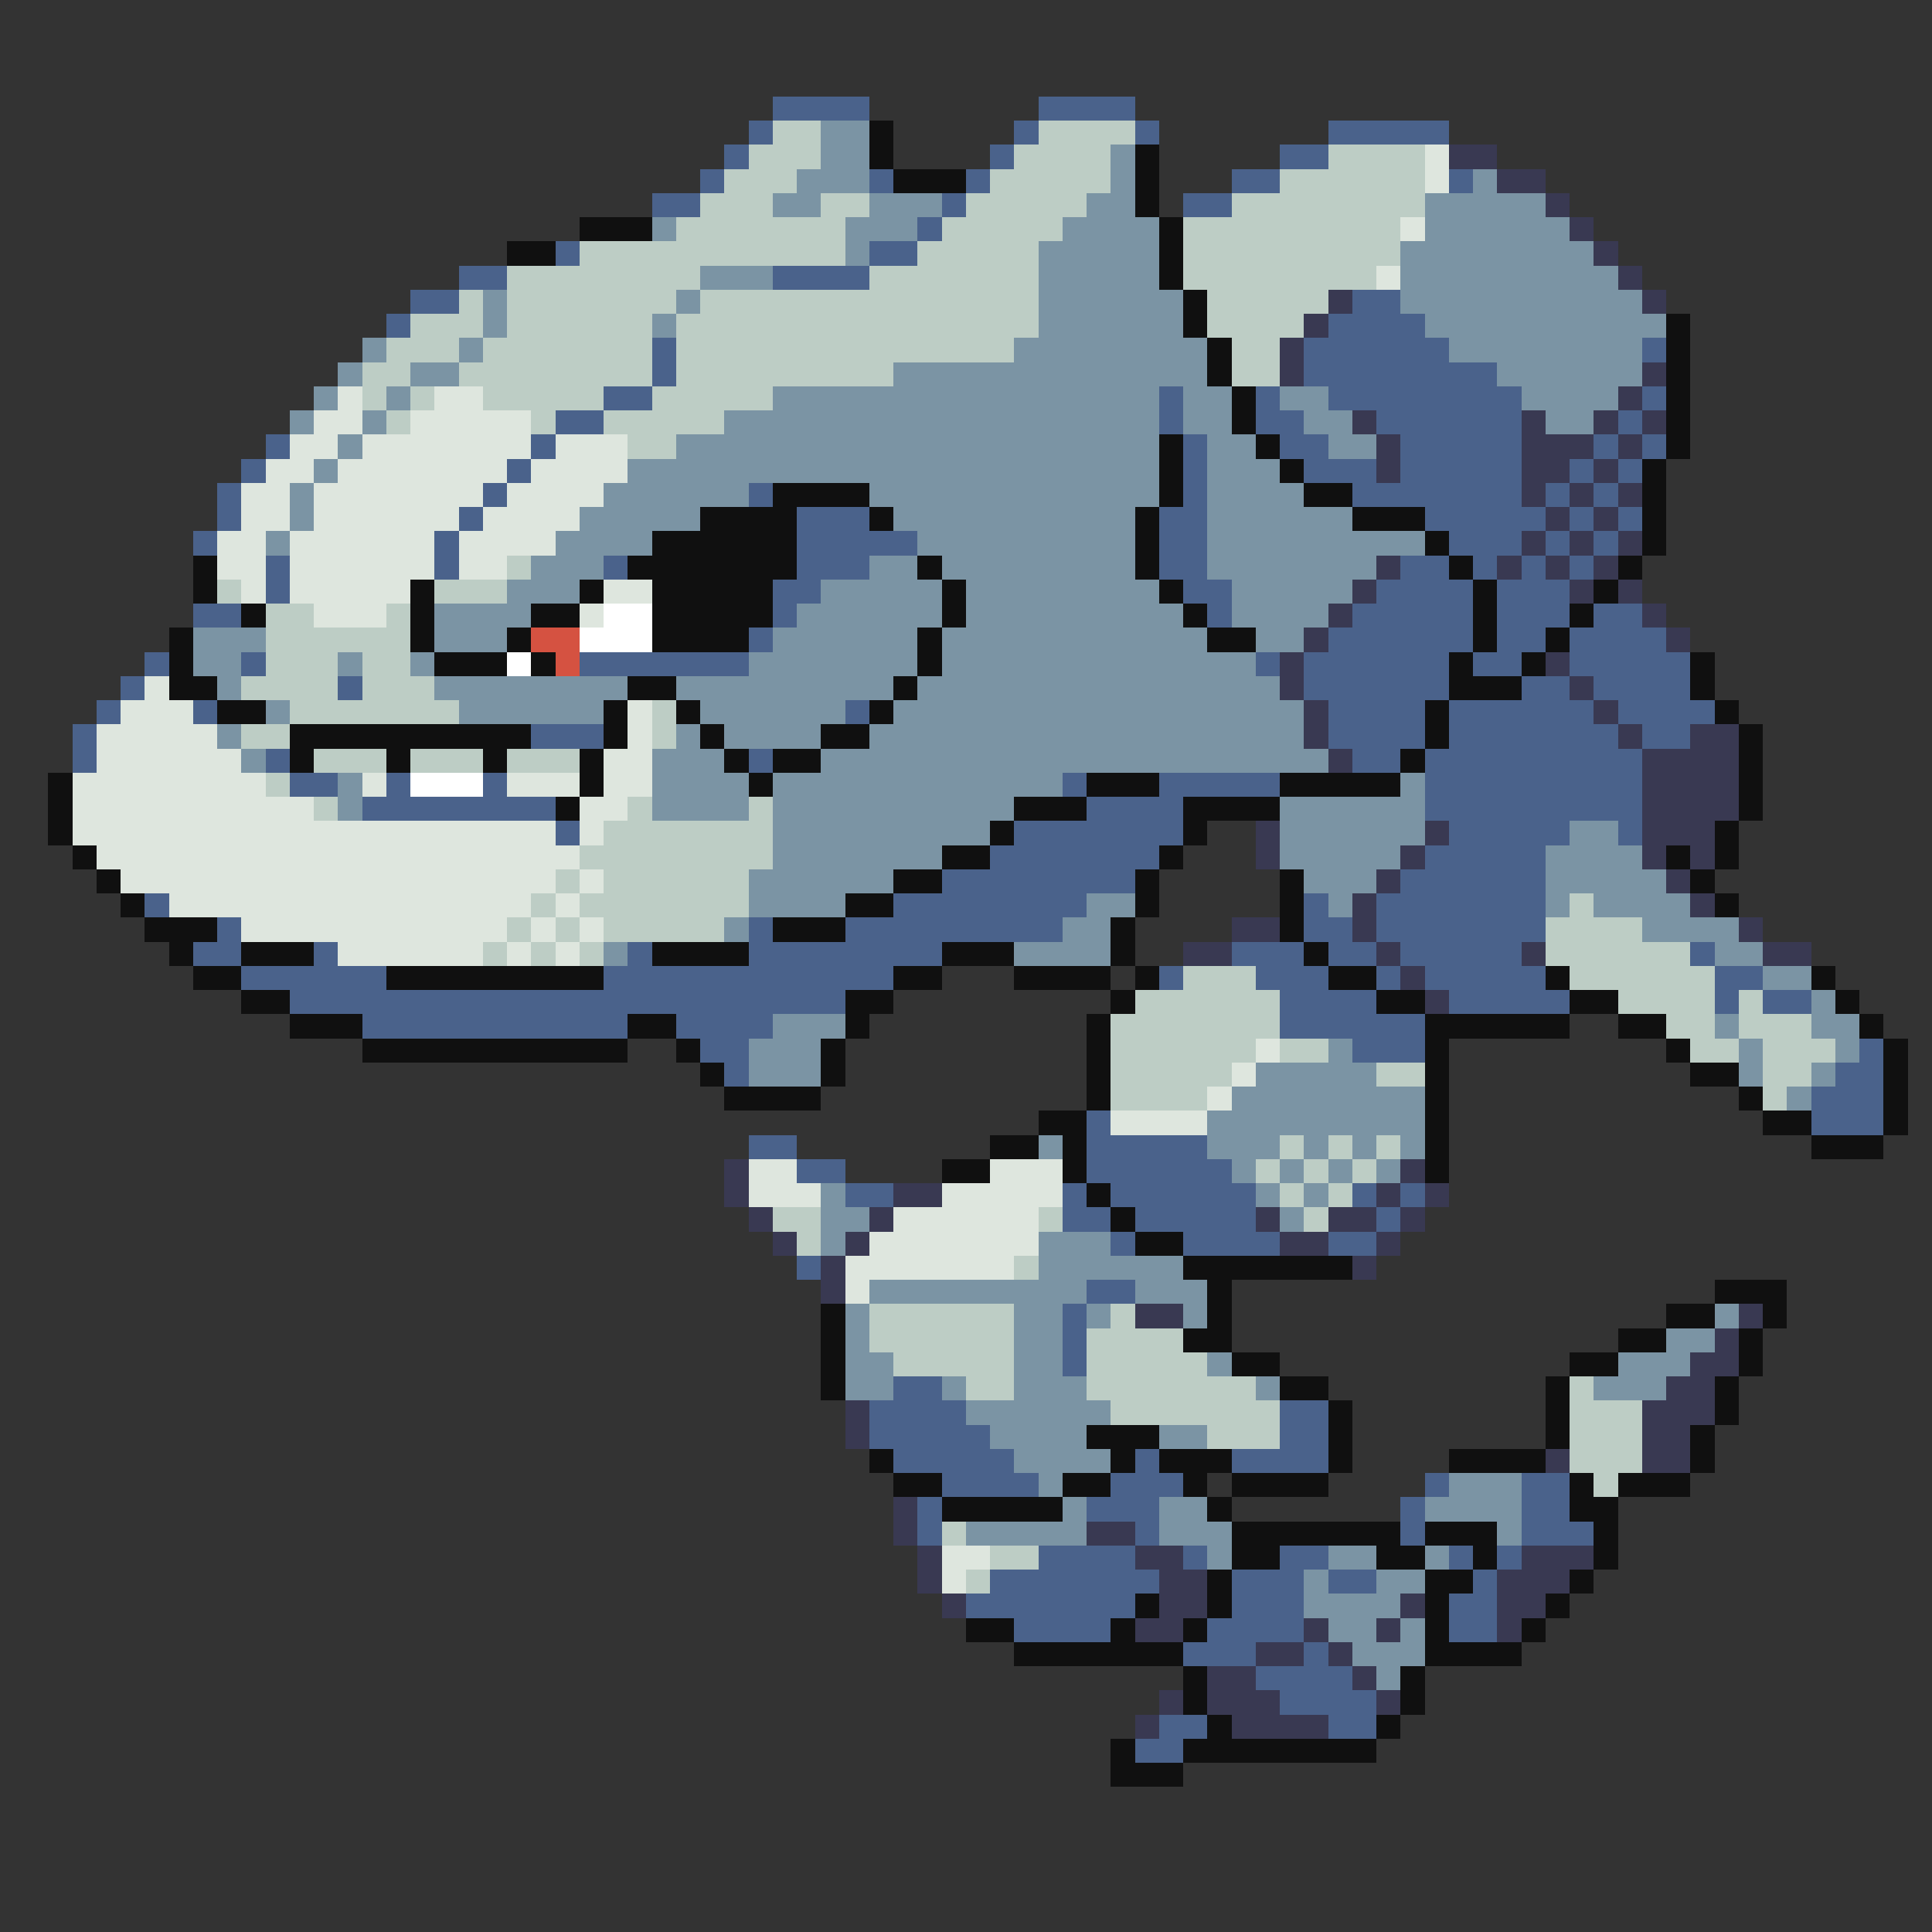 <svg xmlns="http://www.w3.org/2000/svg" viewBox="0 -0.5 80 80" shape-rendering="crispEdges">
<rect x="0" y="-0.5" width="80" height="80" fill="#333333" stroke="none"/>
<path stroke="#4a628b" d="M32 4h4M43 4h4M31 5h1M42 5h1M47 5h1M55 5h5M30 6h1M41 6h1M53 6h2M29 7h1M36 7h1M40 7h1M51 7h2M60 7h1M27 8h2M39 8h1M49 8h2M38 9h1M23 10h1M36 10h2M19 11h2M32 11h4M17 12h2M56 12h2M16 13h1M55 13h4M27 14h1M54 14h6M68 14h1M27 15h1M54 15h8M25 16h2M48 16h1M52 16h1M55 16h8M68 16h1M23 17h2M48 17h1M52 17h2M57 17h6M67 17h1M11 18h1M22 18h1M49 18h1M53 18h2M58 18h5M66 18h1M68 18h1M10 19h1M21 19h1M49 19h1M54 19h3M58 19h5M65 19h1M67 19h1M9 20h1M20 20h1M31 20h1M49 20h1M56 20h7M64 20h1M66 20h1M9 21h1M19 21h1M33 21h3M48 21h2M59 21h5M65 21h1M67 21h1M8 22h1M18 22h1M33 22h5M48 22h2M60 22h3M64 22h1M66 22h1M11 23h1M18 23h1M25 23h1M33 23h3M48 23h2M58 23h2M61 23h1M63 23h1M65 23h1M11 24h1M32 24h2M49 24h2M57 24h4M62 24h3M8 25h2M32 25h1M50 25h1M56 25h5M62 25h3M66 25h2M31 26h1M55 26h6M62 26h2M65 26h4M6 27h1M10 27h1M24 27h7M52 27h1M54 27h6M61 27h2M65 27h5M5 28h1M14 28h1M54 28h6M63 28h2M66 28h4M4 29h1M8 29h1M35 29h1M55 29h4M60 29h6M67 29h4M3 30h1M22 30h3M55 30h4M60 30h7M68 30h2M3 31h1M11 31h1M31 31h1M56 31h2M59 31h9M12 32h2M16 32h1M20 32h1M44 32h1M48 32h5M59 32h9M15 33h8M45 33h4M59 33h9M23 34h1M42 34h7M60 34h5M67 34h1M41 35h7M59 35h5M39 36h8M58 36h6M6 37h1M37 37h8M54 37h1M57 37h7M9 38h1M31 38h1M35 38h9M54 38h2M57 38h7M8 39h2M13 39h1M26 39h1M31 39h8M51 39h3M55 39h2M58 39h5M70 39h1M10 40h6M25 40h12M48 40h1M52 40h3M57 40h1M59 40h5M71 40h2M12 41h23M53 41h4M60 41h5M71 41h1M73 41h2M15 42h11M28 42h4M53 42h6M29 43h2M56 43h3M77 43h1M30 44h1M76 44h2M75 45h3M45 46h1M75 46h3M31 47h2M45 47h5M33 48h2M45 48h6M35 49h2M44 49h1M46 49h6M56 49h1M58 49h1M44 50h2M47 50h5M57 50h1M46 51h1M49 51h4M55 51h2M33 52h1M45 53h2M44 54h1M44 55h1M44 56h1M37 57h2M36 58h4M53 58h2M36 59h5M53 59h2M37 60h5M47 60h1M51 60h4M39 61h4M46 61h3M59 61h1M63 61h2M38 62h1M45 62h3M58 62h1M63 62h2M38 63h1M47 63h1M58 63h1M63 63h3M43 64h4M49 64h1M53 64h2M60 64h1M62 64h1M41 65h7M51 65h3M55 65h2M61 65h1M40 66h7M51 66h3M60 66h2M42 67h4M50 67h4M60 67h2M49 68h3M54 68h1M52 69h4M53 70h4M48 71h2M55 71h2M47 72h2" />
<path stroke="#bdcdc5" d="M32 5h2M43 5h4M31 6h3M42 6h4M55 6h4M30 7h3M41 7h5M53 7h6M29 8h3M34 8h2M40 8h5M51 8h8M28 9h7M39 9h5M49 9h9M24 10h11M38 10h5M49 10h9M21 11h8M36 11h7M49 11h8M19 12h1M21 12h7M29 12h14M50 12h5M17 13h3M21 13h6M28 13h15M50 13h4M16 14h3M20 14h7M28 14h14M51 14h2M15 15h2M19 15h8M28 15h9M51 15h2M15 16h1M17 16h1M20 16h5M27 16h5M16 17h1M22 17h1M25 17h5M26 18h2M21 23h1M9 24h1M18 24h3M11 25h2M16 25h1M11 26h6M11 27h3M15 27h2M10 28h4M15 28h3M12 29h7M27 29h1M10 30h2M27 30h1M13 31h3M17 31h3M21 31h3M11 32h1M13 33h1M26 33h1M31 33h1M25 34h7M24 35h8M23 36h1M25 36h6M22 37h1M24 37h7M65 37h1M21 38h1M23 38h1M25 38h5M64 38h4M20 39h1M22 39h1M24 39h1M64 39h6M49 40h3M65 40h6M47 41h6M67 41h4M72 41h1M46 42h7M69 42h2M72 42h3M46 43h6M53 43h2M70 43h2M73 43h3M46 44h5M57 44h2M73 44h2M46 45h4M73 45h1M53 47h1M55 47h1M57 47h1M52 48h1M54 48h1M56 48h1M53 49h1M55 49h1M32 50h2M43 50h1M54 50h1M33 51h1M42 52h1M36 54h6M46 54h1M36 55h6M45 55h4M37 56h5M45 56h5M40 57h2M45 57h7M65 57h1M46 58h7M65 58h3M50 59h3M65 59h3M65 60h3M66 61h1M39 63h1M41 64h2M40 65h1" />
<path stroke="#7b94a4" d="M34 5h2M34 6h2M46 6h1M33 7h3M46 7h1M61 7h1M32 8h2M36 8h3M45 8h2M59 8h5M27 9h1M35 9h3M44 9h4M59 9h6M35 10h1M43 10h5M58 10h8M29 11h3M43 11h5M58 11h9M20 12h1M28 12h1M43 12h6M58 12h10M20 13h1M27 13h1M43 13h6M59 13h10M15 14h1M19 14h1M42 14h8M60 14h8M14 15h1M17 15h2M37 15h13M62 15h6M13 16h1M16 16h1M32 16h16M49 16h2M53 16h2M63 16h4M12 17h1M15 17h1M30 17h18M49 17h2M54 17h2M64 17h2M14 18h1M28 18h20M50 18h2M55 18h2M13 19h1M26 19h22M50 19h3M12 20h1M25 20h6M36 20h12M50 20h4M12 21h1M24 21h5M37 21h10M50 21h6M11 22h1M23 22h4M38 22h9M50 22h9M22 23h3M36 23h2M39 23h8M50 23h7M21 24h3M34 24h5M40 24h8M51 24h5M18 25h4M33 25h6M40 25h9M51 25h4M8 26h3M18 26h3M32 26h6M39 26h11M52 26h2M8 27h2M14 27h1M17 27h1M31 27h7M39 27h13M9 28h1M18 28h8M28 28h9M38 28h15M11 29h1M19 29h6M29 29h6M37 29h17M9 30h1M28 30h1M30 30h4M36 30h18M10 31h1M27 31h3M34 31h21M14 32h1M27 32h4M32 32h12M58 32h1M14 33h1M27 33h4M32 33h10M53 33h6M32 34h9M53 34h6M65 34h2M32 35h7M53 35h5M64 35h4M31 36h6M54 36h3M64 36h5M31 37h4M45 37h2M55 37h1M64 37h1M66 37h4M30 38h1M44 38h2M68 38h4M25 39h1M42 39h4M71 39h2M73 40h2M75 41h1M32 42h3M71 42h1M75 42h2M31 43h3M55 43h1M72 43h1M76 43h1M31 44h3M52 44h5M72 44h1M75 44h1M51 45h8M74 45h1M50 46h9M43 47h1M50 47h3M54 47h1M56 47h1M58 47h1M51 48h1M53 48h1M55 48h1M57 48h1M34 49h1M52 49h1M54 49h1M34 50h2M53 50h1M34 51h1M43 51h3M43 52h6M36 53h9M47 53h3M35 54h1M42 54h2M45 54h1M49 54h1M71 54h1M35 55h1M42 55h2M69 55h2M35 56h2M42 56h2M50 56h1M67 56h3M35 57h2M39 57h1M42 57h3M52 57h1M66 57h3M40 58h6M41 59h4M48 59h2M42 60h4M43 61h1M60 61h3M44 62h1M48 62h2M59 62h4M40 63h5M48 63h3M62 63h1M50 64h1M55 64h2M59 64h1M54 65h1M57 65h2M54 66h4M55 67h2M58 67h1M56 68h3M57 69h1" />
<path stroke="#101010" d="M36 5h1M36 6h1M47 6h1M37 7h3M47 7h1M47 8h1M24 9h3M48 9h1M21 10h2M48 10h1M48 11h1M49 12h1M49 13h1M69 13h1M50 14h1M69 14h1M50 15h1M69 15h1M51 16h1M69 16h1M51 17h1M69 17h1M48 18h1M52 18h1M69 18h1M48 19h1M53 19h1M68 19h1M32 20h4M48 20h1M54 20h2M68 20h1M29 21h4M36 21h1M47 21h1M56 21h3M68 21h1M27 22h6M47 22h1M59 22h1M68 22h1M8 23h1M26 23h7M38 23h1M47 23h1M60 23h1M67 23h1M8 24h1M17 24h1M24 24h1M27 24h5M39 24h1M48 24h1M61 24h1M66 24h1M10 25h1M17 25h1M22 25h2M27 25h5M39 25h1M49 25h1M61 25h1M65 25h1M7 26h1M17 26h1M21 26h1M27 26h4M38 26h1M50 26h2M61 26h1M64 26h1M7 27h1M18 27h3M22 27h1M38 27h1M60 27h1M63 27h1M70 27h1M7 28h2M26 28h2M37 28h1M60 28h3M70 28h1M9 29h2M25 29h1M28 29h1M36 29h1M59 29h1M71 29h1M12 30h10M25 30h1M29 30h1M34 30h2M59 30h1M72 30h1M12 31h1M16 31h1M20 31h1M24 31h1M30 31h1M32 31h2M58 31h1M72 31h1M2 32h1M24 32h1M31 32h1M45 32h3M53 32h5M72 32h1M2 33h1M23 33h1M42 33h3M49 33h4M72 33h1M2 34h1M41 34h1M49 34h1M71 34h1M3 35h1M39 35h2M48 35h1M69 35h1M71 35h1M4 36h1M37 36h2M47 36h1M53 36h1M70 36h1M5 37h1M35 37h2M47 37h1M53 37h1M71 37h1M6 38h3M32 38h3M46 38h1M53 38h1M7 39h1M10 39h3M27 39h4M39 39h3M46 39h1M54 39h1M8 40h2M16 40h9M37 40h2M42 40h4M47 40h1M55 40h2M64 40h1M75 40h1M10 41h2M35 41h2M46 41h1M57 41h2M65 41h2M76 41h1M12 42h3M26 42h2M35 42h1M45 42h1M59 42h6M67 42h2M77 42h1M15 43h11M28 43h1M34 43h1M45 43h1M59 43h1M69 43h1M78 43h1M29 44h1M34 44h1M45 44h1M59 44h1M70 44h2M78 44h1M30 45h4M45 45h1M59 45h1M72 45h1M78 45h1M43 46h2M59 46h1M73 46h2M78 46h1M41 47h2M44 47h1M59 47h1M75 47h3M39 48h2M44 48h1M59 48h1M45 49h1M46 50h1M47 51h2M49 52h7M50 53h1M71 53h3M34 54h1M50 54h1M69 54h2M73 54h1M34 55h1M49 55h2M67 55h2M72 55h1M34 56h1M51 56h2M65 56h2M72 56h1M34 57h1M53 57h2M64 57h1M71 57h1M55 58h1M64 58h1M71 58h1M45 59h3M55 59h1M64 59h1M70 59h1M36 60h1M46 60h1M48 60h3M55 60h1M60 60h4M70 60h1M37 61h2M44 61h2M49 61h1M51 61h4M65 61h1M67 61h3M39 62h5M50 62h1M65 62h2M51 63h7M59 63h3M66 63h1M51 64h2M57 64h2M61 64h1M66 64h1M50 65h1M59 65h2M65 65h1M47 66h1M50 66h1M59 66h1M64 66h1M40 67h2M46 67h1M49 67h1M59 67h1M63 67h1M42 68h7M59 68h4M49 69h1M58 69h1M49 70h1M58 70h1M50 71h1M57 71h1M46 72h1M49 72h8M46 73h3" />
<path stroke="#dee6de" d="M59 6h1M59 7h1M58 9h1M57 11h1M14 16h1M18 16h2M13 17h2M17 17h5M12 18h2M15 18h7M23 18h3M11 19h2M14 19h7M22 19h4M10 20h2M13 20h7M21 20h4M10 21h2M13 21h6M20 21h4M9 22h2M12 22h6M19 22h4M9 23h2M12 23h6M19 23h2M10 24h1M12 24h5M25 24h2M13 25h3M24 25h1M6 28h1M5 29h3M26 29h1M4 30h5M26 30h1M4 31h6M25 31h2M3 32h8M15 32h1M21 32h3M25 32h2M3 33h10M24 33h2M3 34h20M24 34h1M4 35h20M5 36h18M24 36h1M7 37h15M23 37h1M10 38h11M22 38h1M24 38h1M14 39h6M21 39h1M23 39h1M52 43h1M51 44h1M50 45h1M46 46h4M31 48h2M41 48h3M31 49h3M39 49h5M37 50h6M36 51h7M35 52h7M35 53h1M39 64h2M39 65h1" />
<path stroke="#393952" d="M60 6h2M62 7h2M64 8h1M65 9h1M66 10h1M67 11h1M55 12h1M68 12h1M54 13h1M53 14h1M53 15h1M68 15h1M67 16h1M56 17h1M63 17h1M66 17h1M68 17h1M57 18h1M63 18h3M67 18h1M57 19h1M63 19h2M66 19h1M63 20h1M65 20h1M67 20h1M64 21h1M66 21h1M63 22h1M65 22h1M67 22h1M57 23h1M62 23h1M64 23h1M66 23h1M56 24h1M65 24h1M67 24h1M55 25h1M68 25h1M54 26h1M69 26h1M53 27h1M64 27h1M53 28h1M65 28h1M54 29h1M66 29h1M54 30h1M67 30h1M70 30h2M55 31h1M68 31h4M68 32h4M68 33h4M52 34h1M59 34h1M68 34h3M52 35h1M58 35h1M68 35h1M70 35h1M57 36h1M69 36h1M56 37h1M70 37h1M51 38h2M56 38h1M72 38h1M49 39h2M57 39h1M63 39h1M73 39h2M58 40h1M59 41h1M30 48h1M58 48h1M30 49h1M37 49h2M57 49h1M59 49h1M31 50h1M36 50h1M52 50h1M55 50h2M58 50h1M32 51h1M35 51h1M53 51h2M57 51h1M34 52h1M56 52h1M34 53h1M47 54h2M72 54h1M71 55h1M70 56h2M69 57h2M35 58h1M68 58h3M35 59h1M68 59h2M64 60h1M68 60h2M37 62h1M37 63h1M45 63h2M38 64h1M47 64h2M63 64h3M38 65h1M48 65h2M62 65h3M39 66h1M48 66h2M58 66h1M62 66h2M47 67h2M54 67h1M57 67h1M62 67h1M52 68h2M55 68h1M50 69h2M56 69h1M48 70h1M50 70h3M57 70h1M47 71h1M51 71h4" />
<path stroke="#ffffff" d="M25 25h2M24 26h3M21 27h1M17 32h3" />
<path stroke="#d55241" d="M22 26h2M23 27h1" />
</svg>